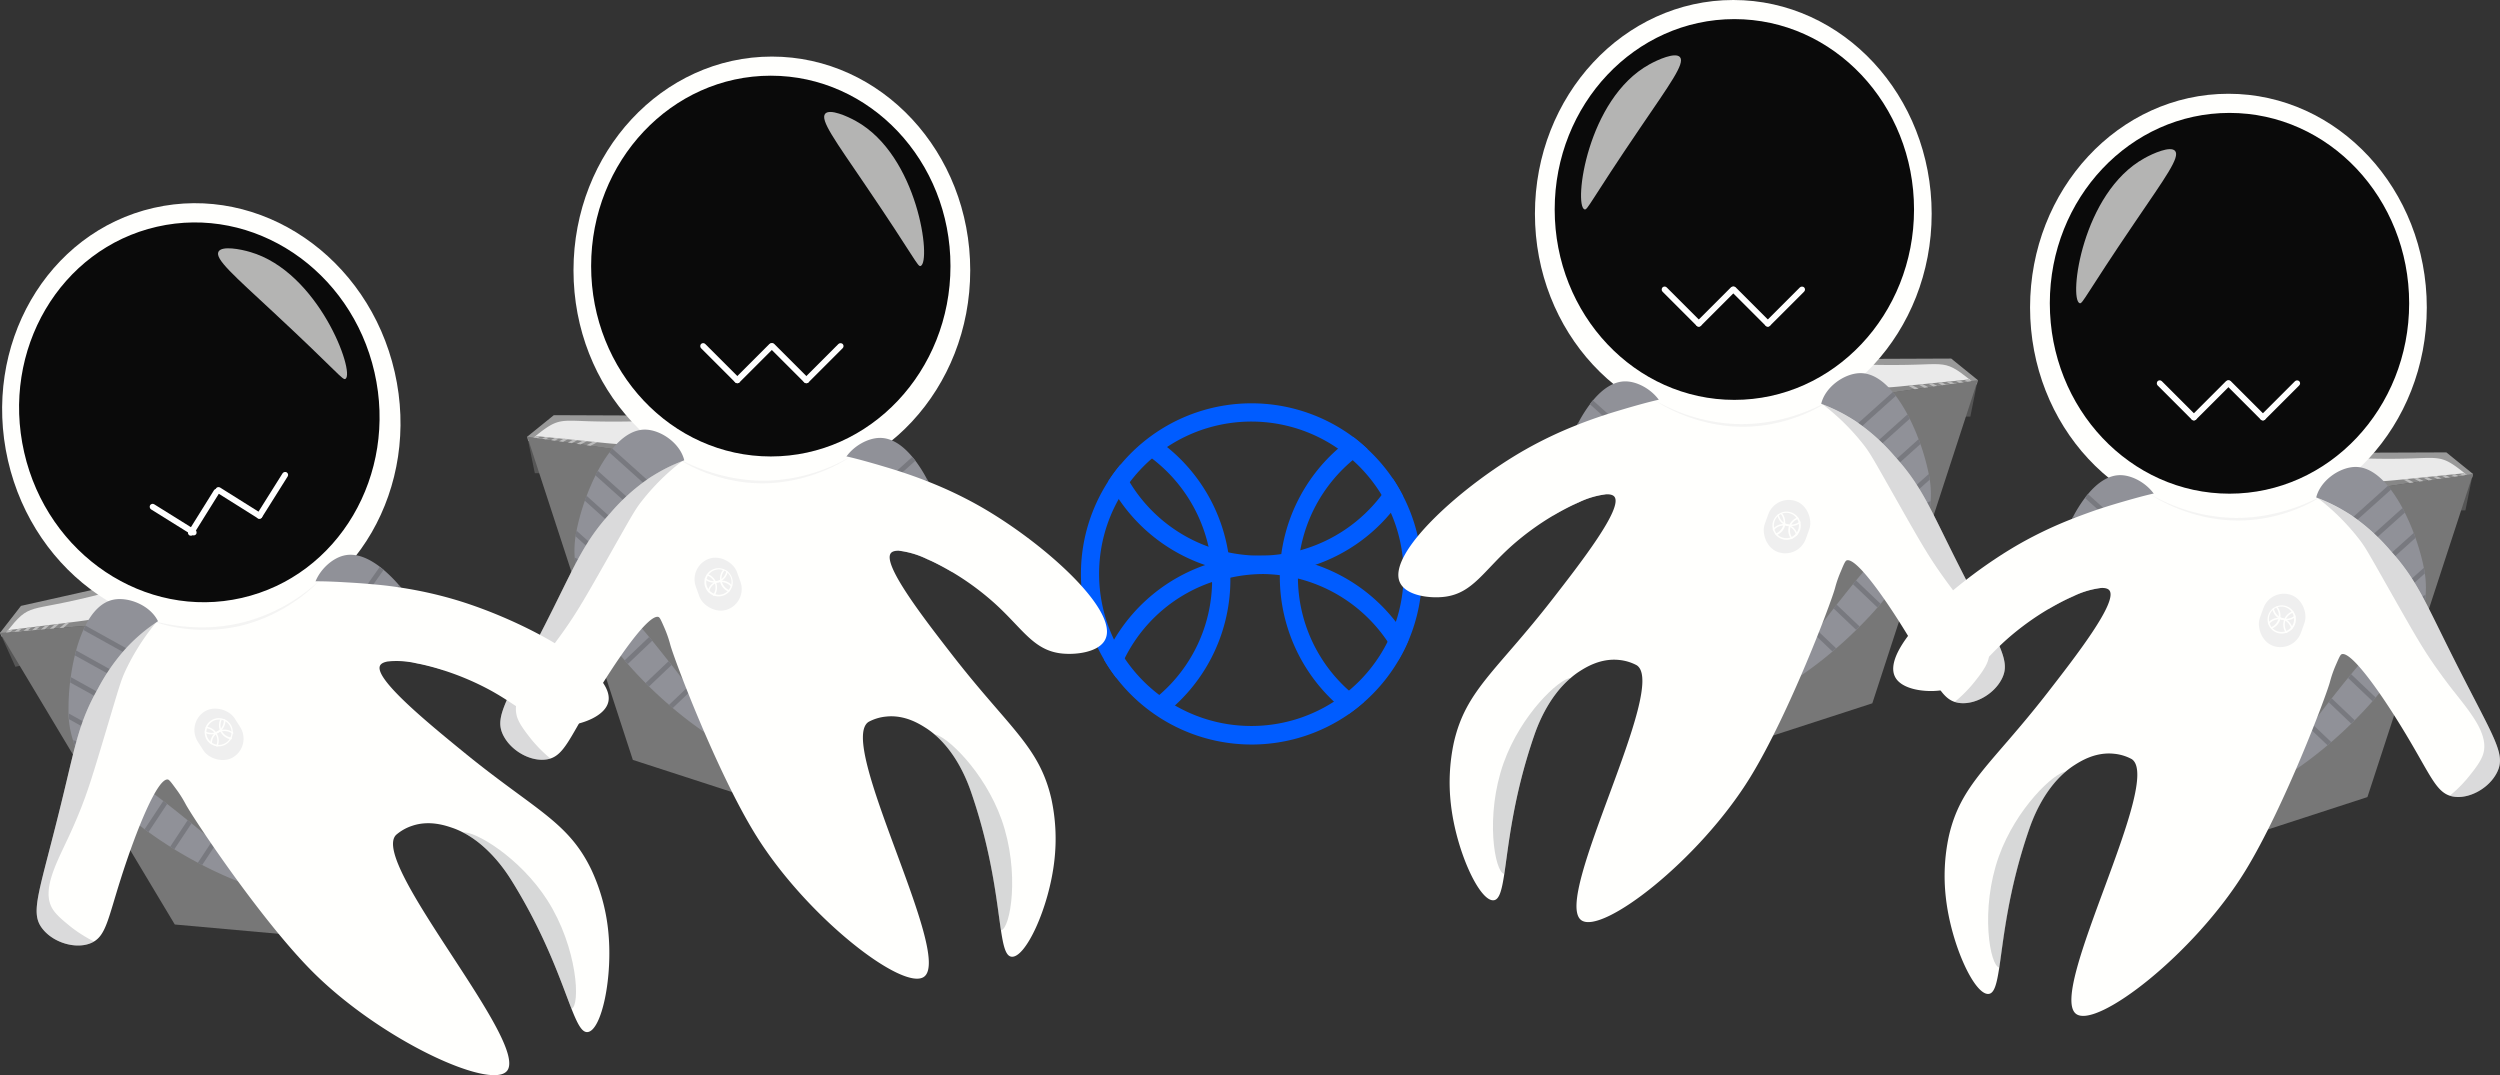<svg xmlns="http://www.w3.org/2000/svg" viewBox="0 0 896.08 385.38"><rect x="0" y="0" width="896.08" height="385.38" fill="#333333" stroke="none"/><defs><style>.cls-1{fill:#005cff;}.cls-2{fill:#565656;}.cls-3{fill:#eaeaea;}.cls-4{fill:#999;}.cls-5{fill:#878787;}.cls-6{fill:#777;}.cls-7{fill:#bcbcbc;}.cls-8{fill:#fffffd;}.cls-9{fill:#909198;}.cls-10,.cls-14,.cls-15,.cls-16{fill:#78797f;}.cls-11{fill:#0a0a0a;}.cls-12{fill:#eaeae8;opacity:0.76;}.cls-13{fill:#fff;}.cls-14{opacity:0.27;}.cls-15{opacity:0.29;}.cls-16{opacity:0.08;}.cls-17{fill:#efefef;}</style></defs><title>Asset 1</title><g id="Layer_2" data-name="Layer 2"><g id="Layer_1-2" data-name="Layer 1"><path class="cls-1" d="M502.93,177.82a59,59,0,0,0-3.77-6.38,61.05,61.05,0,0,0-9-10.47A62.84,62.84,0,0,0,485,156.6a61.13,61.13,0,0,0-72.69-.12,60.14,60.14,0,0,0-5.31,4.4,61.82,61.82,0,0,0-9.73,11.58,61.13,61.13,0,0,0-1.53,64,61.17,61.17,0,0,0,14,16.46,62.15,62.15,0,0,0,5.57,4.08,61.15,61.15,0,0,0,68.09-1,62.71,62.71,0,0,0,5.38-4.21,61.06,61.06,0,0,0,12.44-15,58.57,58.57,0,0,0,3.62-7.16,61.18,61.18,0,0,0-1.87-51.74ZM497.37,230a54.6,54.6,0,0,1-76.79,22.53,55.6,55.6,0,0,1-5.55-3.81A54.61,54.61,0,0,1,403.13,236a53.17,53.17,0,0,1-3.81-6.69A54.64,54.64,0,0,1,401,178.85a53.33,53.33,0,0,1,3.94-6,54.85,54.85,0,0,1,7.57-8.18,57.46,57.46,0,0,1,5.33-4.13,54.61,54.61,0,0,1,61.74.25,56.39,56.39,0,0,1,5.25,4.13,55,55,0,0,1,10.39,12.5,54.63,54.63,0,0,1,7.87,29.13A54,54,0,0,1,497.37,230Z"/><path class="cls-1" d="M441,207.05c0-.81,0-1.61-.07-2.41-.07-1.42-.19-2.81-.36-4.2-.1-.89-.22-1.78-.37-2.66a61.06,61.06,0,0,0-21.48-37.21,58.47,58.47,0,0,0-5.57-4.08,62.27,62.27,0,0,0-5.31,4.4,54.91,54.91,0,0,1,25.26,34.74,49.74,49.74,0,0,1,1.06,6.48c0,.29.07.57.09.85a56.42,56.42,0,0,1,.2,5.69v.29a54.47,54.47,0,0,1-18.54,39.83,56.16,56.16,0,0,1-5.33,4.13,60.15,60.15,0,0,0,5.57,4.07A61.17,61.17,0,0,0,441,208.75C441,208.18,441,207.62,441,207.05Z"/><path class="cls-1" d="M465.22,207.36c0-.47,0-.94,0-1.41s0-1.18.06-1.76q.07-1.75.27-3.48c.13-1.17.3-2.33.51-3.47A54.73,54.73,0,0,1,490.2,161,62.84,62.84,0,0,0,485,156.6a61.22,61.22,0,0,0-25.74,42c-.05.32-.09.64-.12,1a56.2,56.2,0,0,0-.41,5.7c0,.18,0,.36,0,.53s0,.21,0,.31a61.34,61.34,0,0,0,24.68,49.76,62.71,62.71,0,0,0,5.38-4.21,53.45,53.45,0,0,1-5.25-4.12A54.46,54.46,0,0,1,465.22,207.36Zm-6-8.72c-.05.32-.09.64-.12,1a57.3,57.3,0,0,1,6.46,1.1c.13-1.17.3-2.33.51-3.47A52,52,0,0,1,459.22,198.64Z"/><path class="cls-1" d="M500.32,222.92a61.23,61.23,0,0,0-28.76-20.52,59.75,59.75,0,0,0-6-1.69,57.3,57.3,0,0,0-6.46-1.1,59.34,59.34,0,0,0-6.15-.41,60.5,60.5,0,0,0-13.26,1.23,59.5,59.5,0,0,0-6.4,1.67l-1.25.41a61.25,61.25,0,0,0-32.72,26.76,58.44,58.44,0,0,0-3.62,7.15,61.38,61.38,0,0,0,4.48,6.65,51.64,51.64,0,0,1,2.95-7.11,54.46,54.46,0,0,1,49.72-30.21,56.12,56.12,0,0,1,5.83.4,53.89,53.89,0,0,1,6.54,1.21A54.7,54.7,0,0,1,497.37,230a53,53,0,0,1,3.81,6.69,58.57,58.57,0,0,0,3.62-7.16A62.24,62.24,0,0,0,500.32,222.92Zm-33.85-22.19a57.1,57.1,0,0,0-6.47-1.11c-.22,1.87-.36,3.78-.4,5.71a62.91,62.91,0,0,1-8.05.4A61.51,61.51,0,0,1,441,204.64a58.78,58.78,0,0,1-6.68-1.68,56.42,56.42,0,0,1,.2,5.69v.29a51.3,51.3,0,0,1,6.55-1.89,54.49,54.49,0,0,1,12.72-1.29,53.5,53.5,0,0,1,5.84.41,56.66,56.66,0,0,1,6.54,1.2V206c0-.59,0-1.17.06-1.76C466.25,203,466.34,201.87,466.47,200.73Z"/><path class="cls-1" d="M499.16,171.44a54.9,54.9,0,0,1-33.09,25.8,52,52,0,0,1-6.85,1.4,53.84,53.84,0,0,1-8.47.52,54.49,54.49,0,0,1-11.43-1.39,53.43,53.43,0,0,1-7.1-2.16,54.71,54.71,0,0,1-27.28-22.75,53.3,53.3,0,0,1-3.3-6.37,58.54,58.54,0,0,0-4.41,6,60.17,60.17,0,0,0,3.77,6.39,61.23,61.23,0,0,0,31,23.66c.44.15.89.3,1.33.43a59.49,59.49,0,0,0,6.69,1.68,60.44,60.44,0,0,0,10.59,1.09,62.31,62.31,0,0,0,14.64-1.52,60.9,60.9,0,0,0,33.23-20.39,59.8,59.8,0,0,0,4.41-6A59,59,0,0,0,499.16,171.44Zm-48.41,27.72a54.49,54.49,0,0,1-11.43-1.39,53.43,53.43,0,0,1-7.1-2.16,51.37,51.37,0,0,1,1.07,6.49c0,.28.06.56.08.84a59.49,59.49,0,0,0,6.69,1.68,60.44,60.44,0,0,0,10.59,1.09,59.4,59.4,0,0,0,8-.4,56.2,56.2,0,0,1,.41-5.7c0-.33.07-.65.12-1A53.84,53.84,0,0,1,450.75,199.16Z"/><path class="cls-2" d="M191.7,169.61l58,.16q-9.23-9.87-18.43-19.75L189,156.5Q190.38,163.06,191.7,169.61Z"/><path class="cls-3" d="M190.47,157.28l41.09,4c.17-3.75.33-7.5.5-11.25H198.61Z"/><path class="cls-4" d="M189,156.5q0,.1.06.3a8.82,8.82,0,0,0,.25,1.22c.43.44,4.72-3.85,8.38-5.79,3.46-1.83,6.21-1.47,13-1.25,4.51.14,10.93.23,18.93,0l-1.41-2.05-29.7-.12Z"/><path class="cls-5" d="M191.32,156.84l1.41.2,1.52.22,1.4.21,1.8.26,1.41.2,1.55.23,1.41.21,1.74.25,1.4.21,1.77.25,1.41.21,2.08.3,1.41.21,9.44,1.39a12.87,12.87,0,0,0,1.08-1c.29-.31.56-.62.8-.91-2.87-.19-4.64-.35-5.75-.46l-3.06-.31-1.51-.15-2.23-.22-1.52-.16-1.89-.19-1.51-.15-1.86-.18-1.51-.16-1.66-.16-1.51-.16-1.93-.19-1.51-.15-1.63-.17-1.5-.15Z"/><path class="cls-6" d="M226.83,272.37l37.62,12.21L220.47,161,189,156.5Q207.94,214.45,226.83,272.37Z"/><path class="cls-7" d="M197.45,157.73l1.41.2,1.59-.83-1.51-.16Z"/><path class="cls-7" d="M194.25,157.26l1.4.21,1.36-.72-1.51-.15Z"/><path class="cls-7" d="M191.32,156.84l1.41.2,1.14-.61-1.5-.15Z"/><ellipse class="cls-8" cx="276.66" cy="96.89" rx="71.1" ry="76.61"/><path class="cls-9" d="M206,199.88c.05.74.13,1.48.23,2.23,1.61,12.15,8.9,24.21,17.68,34.57.37.44.75.89,1.13,1.32,2.07,2.38,4.21,4.66,6.37,6.83l1.24,1.23c2.41,2.35,4.82,4.56,7.17,6.59l1.33,1.14c10.21,8.63,18.89,13.7,19.8,12.82.55-.54-3.17-5.57-10.63-15.62l-2.58-3.47-1.06-1.4q-3.28-4.35-5.94-7.76L239.64,237c-2.38-3-4.34-5.48-5.85-7.32l-.29-.37-.56-.67-.26-.31c-1.72-2.08-2.61-3.09-2.61-3.09A56.26,56.26,0,0,1,221,211.07c-.46-1-.83-1.94-1.13-2.76a22.76,22.76,0,0,1-.76-2.48,7.2,7.2,0,0,1,0-4.49c.7-1.88,2.46-3.94,6-8.06.38-.45.76-.88,1.14-1.31,1.75-2,3.51-3.79,5.22-5.5.41-.42.83-.82,1.24-1.23,1.95-1.92,3.82-3.7,5.49-5.4.42-.42.83-.84,1.22-1.25,4.22-4.47,6.86-8.48,5.93-13.21-1.25-6.3-8.3-11.26-14-11.39-4.33-.09-8.33,2.64-11.8,6.81-.37.44-.73.9-1.09,1.37a50.46,50.46,0,0,0-4.16,6.6c-.28.53-.56,1.06-.83,1.6-1.18,2.38-2.25,4.85-3.18,7.31h0c-.22.59-.44,1.18-.65,1.76a81.35,81.35,0,0,0-2.64,9.12c-.12.54-.23,1.07-.33,1.61h0c-.08.36-.23,1.09-.37,2A34.11,34.11,0,0,0,206,199.88Z"/><path class="cls-10" d="M218.4,162.17l19.7,17.67,1.22-1.25L219.49,160.8C219.12,161.24,218.76,161.7,218.4,162.17Z"/><path class="cls-10" d="M223.89,236.68c.37.44.75.89,1.13,1.32l8.77-8.34-.29-.37-.56-.67-.26-.31Z"/><path class="cls-10" d="M231.39,244.83l1.24,1.23,8.09-7.7L239.64,237Z"/><path class="cls-10" d="M239.8,252.65l1.33,1.14,6.59-6.27-1.06-1.4Z"/><path class="cls-10" d="M213.41,170.37l18,16.1,1.25-1.23-18.37-16.47C214,169.3,213.68,169.83,213.41,170.37Z"/><path class="cls-10" d="M209.58,179.45,225,193.28l1.14-1.31-15.92-14.29C210,178.27,209.79,178.86,209.58,179.45Z"/><path class="cls-10" d="M206.24,192.19l11.89,10.66c.3-.51.61-1,.92-1.51l-12.44-11.17C206.47,190.85,206.35,191.52,206.24,192.19Z"/><path class="cls-10" d="M206,199.88c.05.74.13,1.48.23,2.23l13.61,6.2a22.76,22.76,0,0,1-.76-2.48Z"/><path class="cls-9" d="M307.18,181.55c.39.42.8.83,1.21,1.26,1.68,1.7,3.55,3.48,5.5,5.4.41.4.83.81,1.24,1.23,1.71,1.7,3.47,3.52,5.21,5.49.38.44.77.87,1.15,1.32l1,1.19a31.79,31.79,0,0,1,9.47,2.82l1.74.78c2.38,1.12,4.92,2.47,7.52,4a76.94,76.94,0,0,0-.95-9.9c-.11-.67-.23-1.34-.37-2h0c-.1-.54-.21-1.08-.33-1.61a81.51,81.51,0,0,0-2.65-9.12c-.2-.58-.42-1.17-.64-1.76h0a78.5,78.5,0,0,0-3.19-7.31c-.11-.23-.23-.45-.34-.68s-.32-.62-.49-.92a49.76,49.76,0,0,0-4.15-6.6c-.36-.48-.72-.93-1.09-1.37-3.48-4.17-7.47-6.91-11.8-6.81-4.13.09-9,2.76-11.81,6.63a12.16,12.16,0,0,0-2.15,4.75C300.31,173.08,303,177.08,307.18,181.55Z"/><path class="cls-10" d="M328.1,165.14l-19.71,17.67-1.21-1.26L327,163.77C327.38,164.21,327.74,164.66,328.1,165.14Z"/><path class="cls-10" d="M333.08,173.34l-17.95,16.1c-.41-.42-.83-.83-1.24-1.23l18.37-16.47C332.54,172.27,332.82,172.8,333.08,173.34Z"/><path class="cls-10" d="M336.91,182.41l-15.42,13.84-1.14-1.32,15.92-14.28C336.49,181.24,336.71,181.83,336.91,182.41Z"/><path class="cls-10" d="M332,200.26l1.74.78,6.57-5.89c-.11-.67-.23-1.34-.37-2Z"/><path class="cls-8" d="M180.38,263.55c2.88,5.76,10.15,9.66,15.8,8.61a8,8,0,0,0,1.12-.28c4.71-1.55,6.91-7.07,14-19.11,9.9-16.9,21.39-33,24.78-31.6.47.21,1,1.42,2.05,3.83a41.47,41.47,0,0,1,2.08,5.93c1.2,4.78,16.45,45.13,30.34,67.81,18.34,29.92,53.36,56.81,60.69,51.34,10.43-7.78-31.46-83.86-19.91-91.34a16.51,16.51,0,0,1,6.33-1.9c6.69-.71,12,2.7,14.14,4.05a28.7,28.7,0,0,1,3.16,2.34c8.28,7,12.06,17.61,13.15,20.78,7.56,21.95,9.14,39.41,10.67,49.47.87,5.79,1.73,9.12,3.7,9.42,5,.79,13.53-17.43,15.44-34.47a67.8,67.8,0,0,0-1.07-22.06c-4.29-18.78-15.15-25.44-35.2-51.19-10-12.88-25.79-33.13-22.26-37,.56-.61,1.64-.85,3.13-.75a31.71,31.71,0,0,1,9.47,2.82l1.74.78c2.38,1.12,4.92,2.47,7.52,4A96.72,96.72,0,0,1,356,215.79c10.26,9.12,14.13,17.08,24.06,18.38,5.34.7,14-.33,16.16-5.1,4.8-10.36-22.28-34.75-45.25-47.76a145.51,145.51,0,0,0-18.2-8.65l-1.05-.41c-2.94-1.14-5.71-2.12-8.23-2.95l-1.92-.63c-2.64-.84-5-1.52-6.86-2.08-3.5-1-7.19-2.07-11.28-3a114.85,114.85,0,0,0-16.68-2.54c-11.88-.92-33-2.58-52.16,9.13-.82.5-1.65,1-2.47,1.59a71.77,71.77,0,0,0-13.29,12.06c-9,9.88-12.23,17.55-20.47,34.11C182,250.75,176.84,256.46,180.38,263.55Z"/><ellipse class="cls-11" cx="276.28" cy="95.37" rx="64.4" ry="68.24"/><path class="cls-12" d="M310,66.08c18.17,26.73,18.93,29.7,20,29.25,3.89-1.54-.85-39.56-23.22-51.95-3-1.68-9.34-4.51-11-2.63C293.86,43,299.32,50.34,310,66.08Z"/><rect class="cls-13" x="285.43" y="129.11" width="19.46" height="2.14" rx="1.07" ry="1.07" transform="translate(595.92 13.51) rotate(135)"/><rect class="cls-13" x="273.17" y="129.11" width="19.46" height="2.14" rx="1.07" ry="1.07" transform="translate(174.91 -161.91) rotate(45)"/><rect class="cls-13" x="260.7" y="129.11" width="19.46" height="2.14" rx="1.07" ry="1.07" transform="translate(553.69 31) rotate(135)"/><rect class="cls-13" x="248.43" y="129.11" width="19.46" height="2.14" rx="1.07" ry="1.07" transform="translate(167.66 -144.42) rotate(45)"/><path class="cls-7" d="M210.22,159.59l1.41.21,2.51-1.33-1.51-.15Z"/><path class="cls-7" d="M206.73,159.08l1.41.21,2.26-1.19-1.52-.16Z"/><path class="cls-7" d="M203.56,158.62l1.4.21,2-1.08-1.51-.15Z"/><path class="cls-7" d="M200.41,158.16l1.41.21,1.8-1-1.51-.16Z"/><path class="cls-14" d="M180.38,263.55c2.88,5.76,10.15,9.66,15.8,8.61a8,8,0,0,0,1.12-.28,48.75,48.75,0,0,1-7.48-7.66c-1.58-2.05-3.58-4.63-4.4-7-2.44-7.07,4.44-15.13,10.39-22.69,1.59-2,4-5.18,6.81-9.18,4.41-6.32,7.2-11.14,15.69-26.13s9.31-16.54,11.73-19.63a80.7,80.7,0,0,1,14.5-14.33h0a62.48,62.48,0,0,0-12.45,6.51,74.22,74.22,0,0,0-13.29,12.06c-9,9.88-12.23,17.55-20.47,34.11C182,250.75,176.84,256.46,180.38,263.55Z"/><path class="cls-15" d="M334.92,263.23c8.28,7,12.06,17.61,13.15,20.78,7.56,21.95,9.14,39.41,10.67,49.47,3.41-.4,7-20.83.22-39.82C352.74,276.31,339,263.49,334.92,263.23Z"/><path class="cls-16" d="M243.85,164.78c-.09.24,12.08,8.26,28.73,8.46,18.4.22,32-9.24,31.95-9.39a62.92,62.92,0,0,1-29.4,8.43C257.14,172.73,243.94,164.54,243.85,164.78Z"/><rect class="cls-17" x="249.56" y="199.34" width="15.65" height="19.36" rx="7.83" ry="7.83" transform="matrix(-0.94, 0.34, -0.34, -0.94, 570.41, 318.35)"/><path class="cls-8" d="M262.41,207.22a5.12,5.12,0,0,0-1.54-2.34,4.62,4.62,0,0,0-.5-.37,3.76,3.76,0,0,0-.55-.32,5,5,0,0,0-.53-.23,5.09,5.09,0,0,0-5.79,1.72,4.9,4.9,0,0,0-.31.48,4.66,4.66,0,0,0-.47,1q-.09.3-.15.6a5.12,5.12,0,0,0,.14,2.45,5.2,5.2,0,0,0,.93,1.72,4.16,4.16,0,0,0,.46.48,5.12,5.12,0,0,0,1.87,1.11,5.1,5.1,0,0,0,5.45-1.52,5.55,5.55,0,0,0,.35-.46,5.1,5.1,0,0,0,.72-1.64A5,5,0,0,0,262.41,207.22Zm-.52,2.86a4.18,4.18,0,0,1-.65,1.3l0,0a2.37,2.37,0,0,1-.32.39s0,0,0,0a4.33,4.33,0,0,1-1.94,1.21,4.54,4.54,0,0,1-2.63,0,4.61,4.61,0,0,1-2-1.26,4.87,4.87,0,0,1-.4-.5,4.62,4.62,0,0,1-.61-1.24,4.51,4.51,0,0,1-.17-1.92c0-.2.06-.39.11-.59a4.86,4.86,0,0,1,.54-1.24c.1-.15.2-.3.32-.45a4.55,4.55,0,0,1,2.18-1.48,4.46,4.46,0,0,1,2.68,0h.05a3.94,3.94,0,0,1,.48.18l.05,0a4.27,4.27,0,0,1,.79.48,4,4,0,0,1,.46.38,4.54,4.54,0,0,1,1.32,4A6.23,6.23,0,0,1,261.89,210.08Z"/><path class="cls-8" d="M261.21,211.42l0,0a4.49,4.49,0,0,1-2.41-2.73v0a2.18,2.18,0,0,1-.11-.44v0s0,0,0-.06v0a2.89,2.89,0,0,1-.07-.49v0a4.53,4.53,0,0,1,.84-2.93l0,0a4,4,0,0,1,.33-.39,4.93,4.93,0,0,0-.53-.22,3.39,3.39,0,0,0-.33.42l0,0a5.08,5.08,0,0,0-.83,3.47h0a1.2,1.2,0,0,0,0,.2h0c0,.12,0,.23.07.35a1.21,1.21,0,0,0,.05.18h0c0,.05,0,.09,0,.14a5.08,5.08,0,0,0,2.59,3h0a4.4,4.4,0,0,0,.5.21,3.79,3.79,0,0,0,.34-.45Z"/><path class="cls-8" d="M256.54,208.43a5.44,5.44,0,0,1-.58,0,2,2,0,0,1,.13.25h0a1.36,1.36,0,0,1,.24-.13l.18-.08.07,0A.25.25,0,0,1,256.54,208.43Zm.22.58v0l0,0c-.05-.16-.1-.3-.16-.45a.25.25,0,0,1,0-.07,5.05,5.05,0,0,0-2.51-2.54,4.87,4.87,0,0,0-.53-.21,4.9,4.9,0,0,0-.31.48,5.34,5.34,0,0,1,.52.18,4.5,4.5,0,0,1,2.25,2.14,2,2,0,0,1,.13.25h0l.1.27.05.14,0,.1h0a4.56,4.56,0,0,1-.51,3.64,3.65,3.65,0,0,1-.32.45,4.87,4.87,0,0,0,.53.21,4.76,4.76,0,0,0,.31-.47A5.07,5.07,0,0,0,256.76,209Z"/><path class="cls-8" d="M258.19,208.67h.57v0a2.18,2.18,0,0,1-.11-.44v0a4.94,4.94,0,0,1-.49.3,2.87,2.87,0,0,1-.4.18l-.35.13-.07,0-.1,0a4.15,4.15,0,0,1-.48.11h-.07c-.05-.14-.1-.29-.16-.43h0l-.17.09a1.34,1.34,0,0,0-.24.12l-.08,0h0c0,.07.06.14.09.23s0,0,0,0l0,.13a.56.56,0,0,1,0,.12l.07,0a3.29,3.29,0,0,1,.42-.21l.07,0a2.58,2.58,0,0,1,.39-.14l.36-.09a2.46,2.46,0,0,1,.46-.08Zm3.85.79a5.07,5.07,0,0,0-3.24-1.36h-.18a3.93,3.93,0,0,0-.48,0h-.07a5.16,5.16,0,0,0-1,.2l-.48.18-.07,0-.18.08a1.36,1.36,0,0,0-.24.13l-.07,0-.37.24a5.06,5.06,0,0,0-1.81,2.31,4.75,4.75,0,0,0-.2.64,4.16,4.16,0,0,0,.46.48,4.29,4.29,0,0,1,.14-.62,4.54,4.54,0,0,1,2-2.57l.42-.22.07,0a2.58,2.58,0,0,1,.39-.14l.07,0,.1,0a4.28,4.28,0,0,1,.87-.15h.07a2.68,2.68,0,0,1,.49,0h.08a4.56,4.56,0,0,1,3.06,1.44,3.81,3.81,0,0,1,.4.5,4.75,4.75,0,0,0,.2-.64A5.11,5.11,0,0,0,262,209.46Z"/><path class="cls-8" d="M258.69,208.09a5,5,0,0,1-.07-.54.18.18,0,0,1-.07,0,4.17,4.17,0,0,1-.44.29l-.07,0a4.83,4.83,0,0,1-.81.35l-.17,0-.52.11a.25.25,0,0,0,0,.07l-.07,0c.06.14.11.29.16.43h.07a4.15,4.15,0,0,0,.48-.11l.1,0,.07,0,.35-.13a2.87,2.87,0,0,0,.4-.18l.07,0a3,3,0,0,0,.43-.25l.06,0S258.69,208.12,258.69,208.09Zm1.68-3.58a4.08,4.08,0,0,1-.11.59,4.55,4.55,0,0,1-1.64,2.45.18.18,0,0,1-.07,0,4.17,4.17,0,0,1-.44.29l-.07,0a4.83,4.83,0,0,1-.81.35l-.17,0-.52.11a5.44,5.44,0,0,1-.58,0,4.56,4.56,0,0,1-2.79-.9,3.23,3.23,0,0,1-.45-.38q-.09.3-.15.6a5.72,5.72,0,0,0,.49.37,5.05,5.05,0,0,0,2.59.85,3.53,3.53,0,0,0,.46,0h.08l.48,0h.07a4.15,4.15,0,0,0,.48-.11l.1,0,.07,0,.35-.13a2.87,2.87,0,0,0,.4-.18l.07,0a3,3,0,0,0,.43-.25l.06,0,.1-.06a5.13,5.13,0,0,0,1.92-2.62q.09-.3.15-.6A4.62,4.62,0,0,0,260.37,204.51Z"/><path class="cls-2" d="M5.52,239l56.55-12.75L39.7,211.11,0,226.83Z"/><path class="cls-3" d="M1.56,227.27l41-5.26q-1-5.55-2-11.08L7.88,218.38Z"/><path class="cls-4" d="M0,226.83l.12.27c.48,1.06.47,1.11.52,1.13.52.34,3.74-4.8,6.88-7.5,3-2.55,5.73-2.82,12.38-4.12,4.44-.86,10.72-2.2,18.45-4.26l-1.83-1.68-29,6.5Z"/><path class="cls-5" d="M2.3,226.64l1.41-.11,1.53-.12,1.42-.12,1.81-.14L9.89,226l1.56-.13,1.42-.11,1.75-.14,1.42-.11,1.78-.15,1.42-.11,2.1-.17,1.42-.11,9.51-.74a13.8,13.8,0,0,0,.82-1.26c.22-.37.41-.73.57-1.07-2.83.46-4.59.7-5.7.84l-3.05.38-1.51.19-2.23.28-1.5.18-1.89.24-1.5.19-1.86.23-1.51.19-1.66.21-1.5.18-1.92.24-1.51.19-1.62.2-1.51.19Z"/><path class="cls-6" d="M62.65,331.37,102,334.9,31.65,224.24,0,226.83Z"/><path class="cls-7" d="M8.47,226.15,9.89,226l1.36-1.17-1.5.18Z"/><path class="cls-7" d="M5.24,226.41l1.42-.12,1.17-1-1.51.19Z"/><path class="cls-7" d="M2.3,226.64l1.41-.11,1-.85-1.51.19Z"/><ellipse class="cls-8" cx="72.15" cy="149.2" rx="71.1" ry="76.61" transform="translate(-31.41 19.81) rotate(-12.87)"/><path class="cls-9" d="M26.17,265.34q.33,1.07.72,2.13C31.17,279,41,289.09,51.83,297.23l1.4,1c2.55,1.86,5.14,3.6,7.73,5.23l1.48.92c2.87,1.77,5.71,3.38,8.46,4.84.52.27,1,.55,1.55.81,11.87,6.14,21.47,9.15,22.15,8.09.42-.65-4.33-4.72-13.83-12.86l-3.3-2.81-1.34-1.13c-2.78-2.34-5.28-4.41-7.52-6.24L67.25,294q-4.5-3.64-7.33-5.83l-.37-.29-.69-.53-.32-.25c-2.14-1.64-3.23-2.43-3.23-2.43a56.21,56.21,0,0,1-12.05-11.76c-.68-.9-1.24-1.71-1.72-2.44a24,24,0,0,1-1.29-2.24,7.29,7.29,0,0,1-1-4.39c.27-2,1.52-4.38,4-9.18.27-.52.54-1,.82-1.53,1.26-2.32,2.57-4.48,3.86-6.52l.93-1.48c1.48-2.31,2.9-4.46,4.16-6.49.31-.5.61-1,.9-1.49,3.13-5.3,4.81-9.79,2.84-14.2-2.62-5.86-10.59-9.13-16.14-8-4.24.87-7.53,4.42-10,9.26-.26.52-.51,1-.75,1.58a51,51,0,0,0-2.59,7.36c-.16.58-.31,1.16-.45,1.75a78.73,78.73,0,0,0-1.48,7.83h0q-.14.93-.24,1.86a78.8,78.8,0,0,0-.55,9.47q0,.82,0,1.65h0c0,.37,0,1.11.1,2A34,34,0,0,0,26.17,265.34Z"/><path class="cls-10" d="M29.89,225.81,53,238.65l.9-1.49L30.64,224.24C30.38,224.75,30.13,225.27,29.89,225.81Z"/><path class="cls-10" d="M51.83,297.23l1.4,1,6.69-10.09-.37-.29-.69-.53-.32-.25Z"/><path class="cls-10" d="M61,303.5l1.48.92,6.17-9.3L67.25,294Z"/><path class="cls-10" d="M70.9,309.26c.52.27,1,.55,1.55.81l5-7.58-1.34-1.13Z"/><path class="cls-10" d="M26.85,234.92l21.09,11.7.93-1.47-21.57-12C27.14,233.75,27,234.34,26.85,234.92Z"/><path class="cls-10" d="M25.14,244.62l18.12,10c.27-.52.54-1,.82-1.53l-18.7-10.38Q25.24,243.69,25.14,244.62Z"/><path class="cls-10" d="M24.72,257.78l14,7.75c.18-.57.37-1.12.56-1.68l-14.62-8.11C24.64,256.43,24.67,257.11,24.72,257.78Z"/><path class="cls-10" d="M26.17,265.34q.33,1.07.72,2.13l14.65,3a24,24,0,0,1-1.29-2.24Z"/><path class="cls-9" d="M120.75,224.94l1.46.95c2,1.29,4.23,2.61,6.57,4.05l1.48.92c2.05,1.28,4.17,2.66,6.31,4.19l1.4,1c.41.31.82.62,1.23.95a31.42,31.42,0,0,1,9.87.63c.61.11,1.23.24,1.87.38,2.57.56,5.34,1.3,8.22,2.23a76.52,76.52,0,0,0-3.13-9.43q-.39-.94-.81-1.89h0c-.22-.5-.45-1-.68-1.5a80.81,80.81,0,0,0-4.61-8.29c-.33-.53-.67-1-1-1.58h0c-1.46-2.19-3-4.36-4.73-6.41l-.49-.59-.68-.79a50.34,50.34,0,0,0-5.52-5.51c-.46-.38-.91-.75-1.36-1.1-4.32-3.29-8.83-5.06-13-4-4,1-8.15,4.69-10,9.09a12.18,12.18,0,0,0-1,5.11C112.17,218.21,115.64,221.52,120.75,224.94Z"/><path class="cls-10" d="M137.49,204.28l-15.27,21.61-1.46-.95,15.37-21.76C136.58,203.53,137,203.9,137.49,204.28Z"/><path class="cls-10" d="M144.18,211.17l-13.92,19.69-1.48-.92L143,209.79Q143.61,210.47,144.18,211.17Z"/><path class="cls-10" d="M149.93,219.16l-12,16.92-1.4-1,12.34-17.47C149.26,218.11,149.6,218.63,149.93,219.16Z"/><path class="cls-10" d="M149.07,237.66c.61.11,1.23.24,1.87.38l5.09-7.2q-.39-.94-.81-1.89Z"/><path class="cls-8" d="M15.39,333.11c4.09,5,12.06,7.17,17.32,4.88a8.45,8.45,0,0,0,1-.53c4.24-2.55,5.16-8.43,9.35-21.73,5.89-18.68,13.49-37,17.12-36.32.51.09,1.29,1.15,2.85,3.28A41,41,0,0,1,66.42,288c2.24,4.39,26.08,40.34,44.68,59.35,24.54,25.09,64.67,43.5,70.59,36.54,8.44-9.91-49.34-74.75-39.74-84.62a16.72,16.72,0,0,1,5.74-3.26c6.37-2.18,12.33,0,14.69.8a28.55,28.55,0,0,1,3.61,1.58c9.62,5,15.67,14.49,17.44,17.33,12.25,19.71,17.69,36.39,21.41,45.85,2.15,5.45,3.73,8.5,5.71,8.36,5.08-.35,9.32-20,7.38-37a68.07,68.07,0,0,0-6-21.27c-8.37-17.35-20.44-21.43-45.72-42.07-12.64-10.32-32.52-26.55-29.94-31.1.41-.72,1.41-1.19,2.88-1.42a31.42,31.42,0,0,1,9.87.63c.61.11,1.23.24,1.87.38,2.57.56,5.34,1.3,8.22,2.23a97.48,97.48,0,0,1,16.78,7.18c12,6.61,17.58,13.51,27.55,12.56,5.36-.5,13.53-3.42,14.62-8.56,2.38-11.18-29.46-28.92-54.74-36.49a146.53,146.53,0,0,0-19.68-4.38l-1.12-.17c-3.12-.46-6-.79-8.68-1l-2-.18c-2.76-.24-5.18-.39-7.16-.5-3.63-.22-7.47-.42-11.66-.42a115.12,115.12,0,0,0-16.83,1.24c-11.79,1.74-32.76,4.84-48.81,20.51-.7.68-1.38,1.38-2.06,2.1A71.43,71.43,0,0,0,35.1,246.84c-6.6,11.64-8,19.83-12.36,37.81C14.15,320.27,10.36,327,15.39,333.11Z"/><ellipse class="cls-11" cx="71.44" cy="147.8" rx="64.4" ry="68.24" transform="translate(-31.12 19.62) rotate(-12.87)"/><path class="cls-12" d="M97.8,111.73c23.66,22,25.06,24.74,26.05,24.06,3.45-2.37-9.64-38.38-34.21-45.47-3.34-1-10.11-2.33-11.32-.12C76.9,92.78,83.87,98.77,97.8,111.73Z"/><rect class="cls-13" x="87.87" y="176.46" width="19.46" height="2.14" rx="1.07" ry="1.07" transform="translate(299.84 189.31) rotate(122.13)"/><rect class="cls-13" x="75.91" y="179.19" width="19.46" height="2.14" rx="1.07" ry="1.07" transform="translate(109 -17.94) rotate(32.13)"/><rect class="cls-13" x="63.75" y="181.97" width="19.46" height="2.14" rx="1.07" ry="1.07" transform="matrix(-0.53, 0.85, -0.85, -0.53, 267.56, 218.17)"/><rect class="cls-13" x="51.79" y="184.7" width="19.46" height="2.14" rx="1.07" ry="1.07" transform="matrix(0.85, 0.53, -0.53, 0.85, 108.23, -4.26)"/><path class="cls-7" d="M21.34,225.12l1.42-.11,2.15-1.85-1.51.19Z"/><path class="cls-7" d="M17.82,225.4l1.42-.11,1.93-1.66-1.5.18Z"/><path class="cls-7" d="M14.62,225.66l1.42-.11,1.74-1.5-1.5.19Z"/><path class="cls-7" d="M11.45,225.91l1.42-.11,1.55-1.33-1.51.19Z"/><path class="cls-14" d="M15.39,333.11c4.09,5,12.06,7.17,17.32,4.88a8.45,8.45,0,0,0,1-.53,47.87,47.87,0,0,1-9-5.8c-2-1.64-4.53-3.71-5.85-5.84-3.95-6.35,1-15.73,5.07-24.43,1.11-2.33,2.78-5.95,4.6-10.46,2.89-7.15,4.54-12.47,9.48-29s5.39-18.19,7.06-21.75a81.13,81.13,0,0,1,11-17.2h0a63.15,63.15,0,0,0-10.69,9.12A73.48,73.48,0,0,0,35.1,246.84c-6.6,11.64-8,19.83-12.36,37.81C14.15,320.27,10.36,327,15.39,333.11Z"/><path class="cls-15" d="M166,298.39c9.62,5,15.67,14.49,17.44,17.33,12.25,19.71,17.69,36.39,21.41,45.85,3.24-1.15,2.22-21.87-8.64-38.87C186.27,307.17,170,297.74,166,298.39Z"/><path class="cls-16" d="M55.28,222.69c0,.25,13.61,5.37,29.89,1.85,18-3.88,29.15-16.13,29.06-16.26A63.09,63.09,0,0,1,87.44,223C70,227.49,55.31,222.44,55.28,222.69Z"/><rect class="cls-17" x="70.5" y="253.13" width="15.65" height="19.36" rx="7.83" ry="7.83" transform="matrix(-0.84, 0.54, -0.54, -0.84, 286.2, 441.67)"/><path class="cls-8" d="M82.82,259.93a5.08,5.08,0,0,0-2-1.94,5.79,5.79,0,0,0-.57-.25,3.94,3.94,0,0,0-.61-.19,4.82,4.82,0,0,0-.57-.1,5,5,0,0,0-3.18.65,5.14,5.14,0,0,0-2.08,2.31,4.93,4.93,0,0,0-.19.54,4.64,4.64,0,0,0-.23,1.12c0,.21,0,.41,0,.62A5,5,0,0,0,74,265a5.1,5.1,0,0,0,1.29,1.47,3.62,3.62,0,0,0,.56.37,5.08,5.08,0,0,0,1.5.58l.57.09a5.1,5.1,0,0,0,3-.68,5,5,0,0,0,1.94-2,4.27,4.27,0,0,0,.24-.53,5.14,5.14,0,0,0,.28-1.09,4.91,4.91,0,0,0,.06-.67A5.06,5.06,0,0,0,82.82,259.93Zm.13,2.9a4.34,4.34,0,0,1-.34,1.42s0,0,0,0a2.38,2.38,0,0,1-.23.45.05.05,0,0,1,0,.05,4.25,4.25,0,0,1-1.62,1.61,4.51,4.51,0,0,1-2.56.62,5.52,5.52,0,0,1-.55-.07,4.62,4.62,0,0,1-1.72-.71,6.12,6.12,0,0,1-.5-.39,4.91,4.91,0,0,1-.87-1.08,4.42,4.42,0,0,1-.59-1.83,5.88,5.88,0,0,1,0-.6,5.48,5.48,0,0,1,.25-1.33c.07-.17.13-.34.22-.51a4.54,4.54,0,0,1,1.79-1.93,4.46,4.46,0,0,1,2.62-.59h0l.5.07h.06a4.44,4.44,0,0,1,.87.29,4.31,4.31,0,0,1,2.1,1.86,4.64,4.64,0,0,1,.61,2A4.39,4.39,0,0,1,83,262.83Z"/><path class="cls-8" d="M82.59,264.29h0a4.48,4.48,0,0,1-3-2.12l0,0a2.14,2.14,0,0,1-.2-.4s0,0,0,0,0,0,0-.06v0a2.92,2.92,0,0,1-.18-.46v0a4.53,4.53,0,0,1,.16-3,.11.11,0,0,0,0,0,3.88,3.88,0,0,1,.24-.45,5.21,5.21,0,0,0-.57-.1,4.31,4.31,0,0,0-.22.49l0,0a5,5,0,0,0,0,3.57h0a1,1,0,0,0,.07.18h0a3.31,3.31,0,0,0,.15.33.83.83,0,0,0,.09.16h0c0,.05,0,.09.07.13a5.12,5.12,0,0,0,3.2,2.38h0l.54.1a4.83,4.83,0,0,0,.23-.52A4.5,4.5,0,0,1,82.59,264.29Z"/><path class="cls-8" d="M77.37,262.42c-.18.07-.36.12-.56.18a1.29,1.29,0,0,1,.19.21h0l.2-.18.16-.12.06,0Zm.34.51v0l0,0a3.42,3.42,0,0,0-.26-.4l0-.06a5.06,5.06,0,0,0-3-1.92,5.62,5.62,0,0,0-.57-.09,4.93,4.93,0,0,0-.19.54l.54.06a4.5,4.5,0,0,1,2.67,1.59,1.29,1.29,0,0,1,.19.21h0l.16.24.08.13.05.09h0A4.53,4.53,0,0,1,77.6,267a2.87,2.87,0,0,1-.21.51l.57.09a5.62,5.62,0,0,0,.19-.53A5.05,5.05,0,0,0,77.71,262.93Z"/><path class="cls-8" d="M79,262.28a5.05,5.05,0,0,1,.56-.12l0,0a2.14,2.14,0,0,1-.2-.4s0,0,0,0a5.18,5.18,0,0,1-.41.4,2.27,2.27,0,0,1-.35.26,3.37,3.37,0,0,1-.31.21l-.07,0-.09.06a3.55,3.55,0,0,1-.44.21l-.07,0c-.08-.13-.16-.27-.25-.39h0l-.15.13a1.06,1.06,0,0,0-.2.17l-.07.06h0l.14.21,0,0a.6.6,0,0,0,.06.11l.07.11.06-.05a3.37,3.37,0,0,1,.36-.3s0,0,.06-.05.22-.15.35-.22l.33-.17a3.93,3.93,0,0,1,.43-.18ZM83,262.2a5,5,0,0,0-3.46-.61l-.11,0h-.07a4.61,4.61,0,0,0-.46.13l-.07,0a6,6,0,0,0-.94.42l-.43.29-.06,0-.16.12-.2.18-.06.05-.31.32a5.09,5.09,0,0,0-1.25,2.66,4.89,4.89,0,0,0,0,.66,3.62,3.62,0,0,0,.56.37,4.33,4.33,0,0,1,1.4-3.59c.12-.11.23-.21.36-.31s0,0,.06-.05.22-.15.35-.22l.06,0,.09-.06a4.89,4.89,0,0,1,.82-.34l.06,0a2.81,2.81,0,0,1,.48-.12l.08,0a4.58,4.58,0,0,1,3.3.72,4,4,0,0,1,.5.4,4.91,4.91,0,0,0,.06-.67A6.49,6.49,0,0,0,83,262.2Z"/><path class="cls-8" d="M79.39,261.61a5.27,5.27,0,0,1-.19-.51l-.06.06a3.24,3.24,0,0,1-.36.38l-.06,0a5.17,5.17,0,0,1-.71.52l-.16.08-.48.23,0,.06-.06,0c.09.12.17.26.25.39l.07,0a3.55,3.55,0,0,0,.44-.21l.09-.06.07,0a3.37,3.37,0,0,0,.31-.21,2.27,2.27,0,0,0,.35-.26l.06,0,.37-.34,0-.06S79.4,261.64,79.39,261.61Zm.84-3.87a3,3,0,0,1,0,.6,4.59,4.59,0,0,1-1,2.76l-.06.06a3.24,3.24,0,0,1-.36.38l-.06,0a5.17,5.17,0,0,1-.71.52l-.16.08-.48.23c-.18.07-.36.12-.56.18a4.58,4.58,0,0,1-2.92-.26,3.67,3.67,0,0,1-.52-.27c0,.21,0,.41,0,.62a5.62,5.62,0,0,0,.56.25,5,5,0,0,0,2.71.25,3.28,3.28,0,0,0,.45-.11l.08,0,.45-.15.07,0a3.55,3.55,0,0,0,.44-.21l.09-.06.07,0a3.37,3.37,0,0,0,.31-.21,2.27,2.27,0,0,0,.35-.26l.06,0,.37-.34,0-.06a.34.34,0,0,0,.09-.08,5.15,5.15,0,0,0,1.29-3c0-.21,0-.41,0-.62A5.79,5.79,0,0,0,80.23,257.74Z"/><path class="cls-2" d="M706.23,149.33l-58,.16,18.44-19.75,42.2,6.48Q707.56,142.78,706.23,149.33Z"/><path class="cls-3" d="M707.47,137l-41.1,4q-.25-5.62-.49-11.25h33.45Z"/><path class="cls-4" d="M708.89,136.22c0,.07,0,.17-.06.29-.23,1.14-.21,1.19-.24,1.22-.44.45-4.73-3.84-8.39-5.78-3.46-1.83-6.21-1.47-13-1.26-4.52.15-10.94.24-18.93,0,.46-.69.93-1.37,1.4-2.05l29.71-.12Z"/><path class="cls-5" d="M706.61,136.55l-1.4.21-1.52.22-1.41.2-1.8.27-1.41.2-1.55.23-1.41.21-1.73.25-1.41.2-1.77.26-1.4.21-2.09.3-1.41.21-9.44,1.39c-.34-.3-.71-.65-1.08-1s-.56-.62-.79-.92c2.86-.18,4.63-.34,5.74-.45l3.06-.31,1.51-.15,2.24-.23,1.51-.15,1.89-.19,1.51-.15,1.86-.19,1.51-.15,1.66-.17,1.51-.15,1.93-.19,1.51-.15,1.63-.17,1.51-.15Z"/><path class="cls-6" d="M671.1,252.09,633.48,264.3l44-123.55,31.43-4.53Q690,194.15,671.1,252.09Z"/><path class="cls-7" d="M700.48,137.45l-1.41.2-1.59-.84,1.51-.15Z"/><path class="cls-7" d="M703.69,137l-1.41.2-1.36-.71,1.51-.15Z"/><path class="cls-7" d="M706.61,136.55l-1.4.21-1.15-.61,1.51-.15Z"/><ellipse class="cls-8" cx="621.27" cy="76.61" rx="71.1" ry="76.61"/><path class="cls-9" d="M692,179.59c-.05.75-.13,1.49-.23,2.24-1.61,12.15-8.9,24.21-17.67,34.57l-1.14,1.32c-2.07,2.38-4.21,4.66-6.37,6.83l-1.24,1.22c-2.41,2.36-4.82,4.57-7.17,6.6l-1.33,1.14c-10.21,8.62-18.89,13.7-19.79,12.82-.56-.55,3.17-5.57,10.62-15.62l2.58-3.47,1.06-1.4q3.29-4.35,5.94-7.77l1.08-1.37c2.38-3,4.34-5.48,5.85-7.33l.3-.36.55-.67.26-.32c1.72-2.07,2.61-3.08,2.61-3.08A56.48,56.48,0,0,0,677,190.79c.45-1,.82-1.94,1.12-2.76a21.3,21.3,0,0,0,.76-2.48,7.24,7.24,0,0,0,0-4.5c-.7-1.87-2.45-3.93-6-8.05l-1.14-1.32c-1.74-2-3.5-3.79-5.21-5.49L665.33,165c-2-1.92-3.83-3.7-5.5-5.4-.42-.43-.82-.84-1.21-1.26-4.23-4.47-6.87-8.47-5.93-13.21,1.24-6.29,8.29-11.26,13.95-11.38,4.33-.1,8.33,2.63,11.81,6.8.36.45.72.9,1.08,1.37a50.59,50.59,0,0,1,4.16,6.61c.28.53.56,1.06.83,1.6,1.18,2.37,2.25,4.85,3.18,7.31h0c.23.59.44,1.18.65,1.76a79.74,79.74,0,0,1,2.64,9.11c.12.54.23,1.08.34,1.62h0c.07.36.22,1.09.36,2A34.13,34.13,0,0,1,692,179.59Z"/><path class="cls-10" d="M679.53,141.89l-19.7,17.67-1.21-1.26,19.83-17.78C678.81,141,679.17,141.41,679.53,141.89Z"/><path class="cls-10" d="M674.05,216.4l-1.14,1.32-8.77-8.35.3-.36.55-.67.26-.32Z"/><path class="cls-10" d="M666.54,224.55l-1.24,1.22-8.09-7.7,1.08-1.37Z"/><path class="cls-10" d="M658.13,232.37l-1.33,1.14-6.59-6.27,1.06-1.4Z"/><path class="cls-10" d="M684.52,150.09l-17.95,16.1L665.33,165l18.36-16.47C684,149,684.25,149.55,684.52,150.09Z"/><path class="cls-10" d="M688.35,159.16,672.92,173l-1.14-1.32L687.7,157.4C687.93,158,688.14,158.58,688.35,159.16Z"/><path class="cls-10" d="M691.69,171.9l-11.88,10.66-.93-1.51,12.45-11.16Q691.53,170.9,691.69,171.9Z"/><path class="cls-10" d="M692,179.59c-.05.75-.13,1.49-.23,2.24L678.11,188a21.3,21.3,0,0,0,.76-2.48Z"/><path class="cls-9" d="M590.75,161.27c-.39.42-.79.83-1.21,1.26-1.68,1.7-3.54,3.48-5.5,5.4l-1.24,1.23c-1.71,1.7-3.47,3.52-5.21,5.49L576.45,176c-.34.39-.67.79-1,1.19A31.49,31.49,0,0,0,566,180c-.57.24-1.15.51-1.74.78-2.38,1.12-4.92,2.46-7.52,4a75.09,75.09,0,0,1,1-9.9c.1-.67.23-1.34.36-2h0c.1-.54.22-1.08.34-1.62a79.16,79.16,0,0,1,2.64-9.11c.21-.59.42-1.17.64-1.76h0a77.36,77.36,0,0,1,3.19-7.31c.11-.23.23-.46.35-.68s.31-.62.48-.92a50.59,50.59,0,0,1,4.16-6.61c.35-.47.71-.93,1.08-1.37,3.48-4.17,7.47-6.9,11.81-6.8,4.12.09,9,2.75,11.8,6.63a12.16,12.16,0,0,1,2.15,4.75C597.62,152.8,595,156.8,590.75,161.27Z"/><path class="cls-10" d="M569.83,144.85l19.71,17.68,1.21-1.26-19.83-17.79C570.55,143.92,570.19,144.38,569.83,144.85Z"/><path class="cls-10" d="M564.85,153.06l17.95,16.1,1.24-1.23-18.36-16.47C565.39,152,565.12,152.52,564.85,153.06Z"/><path class="cls-10" d="M561,162.13,576.44,176l1.15-1.32-15.93-14.28C561.44,161,561.23,161.54,561,162.13Z"/><path class="cls-10" d="M566,180c-.57.24-1.15.51-1.74.78l-6.56-5.89c.1-.67.23-1.34.36-2Z"/><path class="cls-8" d="M717.55,243.26c-2.88,5.76-10.15,9.67-15.8,8.62a8,8,0,0,1-1.12-.29c-4.71-1.54-6.91-7.07-14-19.1-9.9-16.91-21.38-33.05-24.78-31.6-.47.2-1,1.41-2,3.83a41.47,41.47,0,0,0-2.08,5.93c-1.2,4.78-16.44,45.13-30.34,67.8-18.34,29.93-53.36,56.82-60.68,51.35-10.44-7.78,31.45-83.86,19.9-91.35a16.88,16.88,0,0,0-6.32-1.9c-6.7-.7-12,2.71-14.15,4.06A28.38,28.38,0,0,0,563,243c-8.28,7-12.06,17.61-13.15,20.78-7.55,21.95-9.14,39.41-10.66,49.46-.88,5.79-1.74,9.12-3.7,9.43-5,.79-13.54-17.43-15.45-34.47a68.19,68.19,0,0,1,1.07-22.07c4.29-18.77,15.16-25.43,35.2-51.18,10-12.88,25.79-33.13,22.27-37-.57-.62-1.65-.85-3.14-.75A31.49,31.49,0,0,0,566,180c-.57.24-1.15.51-1.74.78-2.38,1.12-4.92,2.46-7.52,4A97.14,97.14,0,0,0,542,195.5c-10.26,9.13-14.13,17.09-24.06,18.39-5.34.7-13.95-.33-16.16-5.1C496.94,198.43,524,174,547,161a144.94,144.94,0,0,1,18.21-8.65l1-.41c3-1.15,5.71-2.12,8.24-2.95l1.91-.63c2.64-.84,5-1.52,6.86-2.08,3.5-1,7.19-2.07,11.28-3a114.78,114.78,0,0,1,16.69-2.54c11.87-.93,33-2.58,52.15,9.12.83.51,1.65,1,2.47,1.6a71.42,71.42,0,0,1,13.29,12.06c9,9.88,12.23,17.54,20.47,34.11C715.91,230.47,721.1,236.18,717.55,243.26Z"/><ellipse class="cls-11" cx="621.65" cy="75.09" rx="64.4" ry="68.24"/><path class="cls-12" d="M587.92,45.79c-18.17,26.74-18.92,29.7-20,29.26-3.89-1.55.85-39.57,23.23-51.95,3-1.68,9.33-4.52,11-2.63C604.07,22.67,598.61,30.06,587.92,45.79Z"/><rect class="cls-13" x="593.04" y="108.82" width="19.46" height="2.14" rx="1.07" ry="1.07" transform="translate(254.25 -394.03) rotate(45)"/><rect class="cls-13" x="605.31" y="108.82" width="19.46" height="2.14" rx="1.07" ry="1.07" transform="translate(1127.64 -247.3) rotate(135)"/><rect class="cls-13" x="617.78" y="108.82" width="19.46" height="2.14" rx="1.07" ry="1.07" transform="translate(261.5 -411.53) rotate(45)"/><rect class="cls-13" x="630.04" y="108.82" width="19.46" height="2.14" rx="1.07" ry="1.07" transform="translate(1169.87 -264.79) rotate(135)"/><path class="cls-7" d="M687.71,139.31l-1.41.21-2.51-1.33,1.51-.15Z"/><path class="cls-7" d="M691.2,138.8l-1.4.21-2.26-1.2,1.51-.15Z"/><path class="cls-7" d="M694.38,138.34l-1.41.2-2-1.07,1.51-.15Z"/><path class="cls-7" d="M697.52,137.88l-1.41.21-1.8-1,1.51-.15Z"/><path class="cls-14" d="M717.55,243.26c-2.88,5.76-10.15,9.67-15.8,8.62a8,8,0,0,1-1.12-.29,48.3,48.3,0,0,0,7.48-7.66c1.58-2,3.58-4.62,4.4-7,2.44-7.06-4.44-15.12-10.39-22.68-1.59-2-4-5.18-6.81-9.18-4.41-6.33-7.2-11.14-15.69-26.14s-9.31-16.53-11.73-19.63A81.06,81.06,0,0,0,653.39,145h0a63.15,63.15,0,0,1,12.45,6.52,73.51,73.51,0,0,1,13.29,12.06c9,9.88,12.23,17.54,20.47,34.11C715.91,230.47,721.1,236.18,717.55,243.26Z"/><path class="cls-15" d="M563,243c-8.28,7-12.06,17.61-13.15,20.78-7.55,21.95-9.14,39.41-10.66,49.46-3.42-.39-7-20.83-.23-39.81C545.19,256,558.94,243.21,563,243Z"/><path class="cls-16" d="M654.08,144.5c.09.24-12.07,8.26-28.73,8.46-18.39.22-32-9.24-32-9.39A63.11,63.11,0,0,0,622.8,152C640.79,152.45,654,144.26,654.08,144.5Z"/><rect class="cls-17" x="632.72" y="179.06" width="15.65" height="19.36" rx="7.83" ry="7.83" transform="translate(101.99 -206.08) rotate(19.83)"/><path class="cls-8" d="M635.52,186.94a5.12,5.12,0,0,1,1.54-2.34,4.62,4.62,0,0,1,.5-.37,3.76,3.76,0,0,1,.55-.32,5,5,0,0,1,.53-.23,5.09,5.09,0,0,1,5.79,1.72,4.9,4.9,0,0,1,.31.48,4.66,4.66,0,0,1,.47,1q.09.3.15.6a5.12,5.12,0,0,1-.14,2.45,5.2,5.2,0,0,1-.93,1.72,4.16,4.16,0,0,1-.46.48,5.12,5.12,0,0,1-1.87,1.11,5.1,5.1,0,0,1-5.45-1.52,5.55,5.55,0,0,1-.35-.46,5.1,5.1,0,0,1-.72-1.64A5,5,0,0,1,635.52,186.94Zm.52,2.86a4.18,4.18,0,0,0,.65,1.3l0,0a2.37,2.37,0,0,0,.32.39s0,0,0,0a4.33,4.33,0,0,0,1.94,1.21,4.54,4.54,0,0,0,2.63,0,4.61,4.61,0,0,0,2-1.26,4.87,4.87,0,0,0,.4-.5,4.62,4.62,0,0,0,.61-1.24,4.51,4.51,0,0,0,.17-1.92c0-.2-.06-.39-.11-.59a4.86,4.86,0,0,0-.54-1.24c-.1-.15-.2-.3-.32-.45a4.55,4.55,0,0,0-2.18-1.48,4.46,4.46,0,0,0-2.68,0h0a3.94,3.94,0,0,0-.48.18l0,0a4.27,4.27,0,0,0-.79.48,4,4,0,0,0-.46.38,4.54,4.54,0,0,0-1.32,4A6.23,6.23,0,0,0,636,189.8Z"/><path class="cls-8" d="M636.72,191.14l0,0a4.49,4.49,0,0,0,2.41-2.73v0a2.18,2.18,0,0,0,.11-.44v0s0,0,0-.06v0a2.89,2.89,0,0,0,.07-.49v0a4.53,4.53,0,0,0-.84-2.93l0,0a4,4,0,0,0-.33-.39,4.93,4.93,0,0,1,.53-.22,3.39,3.39,0,0,1,.33.42l0,0a5.08,5.08,0,0,1,.83,3.47h0a1.2,1.2,0,0,1,0,.2h0c0,.12,0,.23-.07.35a1.21,1.21,0,0,1,0,.18h0c0,.05,0,.09,0,.14a5.08,5.08,0,0,1-2.59,3h0a4.4,4.4,0,0,1-.5.21,3.79,3.79,0,0,1-.34-.45Z"/><path class="cls-8" d="M641.39,188.15a5.44,5.44,0,0,0,.58,0,2,2,0,0,0-.13.25h0a1.36,1.36,0,0,0-.24-.13l-.18-.08-.07,0A.25.25,0,0,0,641.39,188.15Zm-.22.58v0s0,0,0,0,.1-.3.16-.45a.25.25,0,0,0,0-.07,5.05,5.05,0,0,1,2.51-2.54.45.45,0,0,1,.84.27,5.34,5.34,0,0,0-.52.18A4.5,4.5,0,0,0,642,188.2a2,2,0,0,0-.13.25h0l-.1.27,0,.14,0,.1h0a4.56,4.56,0,0,0,.51,3.64,3.65,3.65,0,0,0,.32.45,4.87,4.87,0,0,1-.53.21,4.76,4.76,0,0,1-.31-.47A5.07,5.07,0,0,1,641.17,188.73Z"/><path class="cls-8" d="M639.74,188.39h-.57v0a2.18,2.18,0,0,0,.11-.44v0a4.94,4.94,0,0,0,.49.3,2.87,2.87,0,0,0,.4.18l.35.13.07,0,.1,0a4.15,4.15,0,0,0,.48.11h.07c0-.14.1-.29.16-.43h0l.17.09.24.12.08,0h0c0,.07-.06.14-.09.23s0,0,0,0l0,.13a.56.56,0,0,0,0,.12l-.07,0a3.29,3.29,0,0,0-.42-.21l-.07,0a2.58,2.58,0,0,0-.39-.14l-.35-.1-.47-.08Zm-3.85.79a5.07,5.07,0,0,1,3.24-1.36h.18a3.93,3.93,0,0,1,.48,0h.07a5.16,5.16,0,0,1,1,.2l.48.18.07,0,.18.08a1.36,1.36,0,0,1,.24.13l.07,0,.37.24a5.06,5.06,0,0,1,1.81,2.31,4.75,4.75,0,0,1,.2.64,4.16,4.16,0,0,1-.46.48,4.29,4.29,0,0,0-.14-.62,4.54,4.54,0,0,0-2-2.57l-.42-.22-.07,0a2.58,2.58,0,0,0-.39-.14l-.07,0-.1,0a4.28,4.28,0,0,0-.87-.15h-.07a2.68,2.68,0,0,0-.49,0h-.08A4.56,4.56,0,0,0,636,189.8a3.81,3.81,0,0,0-.4.5,4.75,4.75,0,0,1-.2-.64A5.11,5.11,0,0,1,635.89,189.18Z"/><path class="cls-8" d="M639.24,187.81a5,5,0,0,0,.07-.54.18.18,0,0,0,.07,0,4.17,4.17,0,0,0,.44.29l.07,0a4.83,4.83,0,0,0,.81.35l.17,0,.52.11a.25.25,0,0,1,0,.07l.07,0c-.06.14-.11.29-.16.43h-.07a4.15,4.15,0,0,1-.48-.11l-.1,0-.07,0-.35-.13a2.87,2.87,0,0,1-.4-.18l-.07,0a3,3,0,0,1-.43-.25l-.06,0S639.24,187.84,639.24,187.81Zm-1.68-3.58a4.08,4.08,0,0,0,.11.59,4.55,4.55,0,0,0,1.64,2.45.18.18,0,0,0,.07,0,4.17,4.17,0,0,0,.44.29l.07,0a4.83,4.83,0,0,0,.81.35l.17,0,.52.11a5.44,5.44,0,0,0,.58,0,4.56,4.56,0,0,0,2.79-.9,3.23,3.23,0,0,0,.45-.38q.09.3.15.6a5.72,5.72,0,0,1-.49.37,5.05,5.05,0,0,1-2.59.85,3.53,3.53,0,0,1-.46,0h-.08l-.48,0h-.07a4.15,4.15,0,0,1-.48-.11l-.1,0-.07,0-.35-.13a2.87,2.87,0,0,1-.4-.18l-.07,0a3,3,0,0,1-.43-.25l-.06,0-.1-.06a5.13,5.13,0,0,1-1.92-2.62q-.09-.3-.15-.6A4.62,4.62,0,0,1,637.56,184.23Z"/><path class="cls-2" d="M883.69,182.94l-58,.16q9.21-9.87,18.43-19.75l42.21,6.49Z"/><path class="cls-3" d="M884.93,170.61l-41.1,4q-.24-5.62-.49-11.25h33.45Z"/><path class="cls-4" d="M886.36,169.84a2.84,2.84,0,0,0-.06.29,8.19,8.19,0,0,1-.25,1.22c-.43.44-4.72-3.85-8.38-5.78-3.46-1.83-6.22-1.48-13-1.26-4.51.15-10.94.24-18.93-.05l1.41-2,29.7-.11Z"/><path class="cls-5" d="M884.08,170.17l-1.41.2-1.52.22-1.4.21-1.8.26-1.41.21-1.55.22-1.41.21-1.74.25-1.4.21-1.77.26-1.41.2-2.08.31-1.41.2-9.44,1.39a14.45,14.45,0,0,1-1.08-1c-.3-.32-.56-.62-.8-.92,2.87-.19,4.64-.35,5.75-.46l3.06-.3,1.51-.16,2.23-.22,1.51-.15,1.9-.19,1.51-.16,1.86-.18,1.51-.15,1.66-.17,1.51-.15,1.93-.2,1.51-.15,1.63-.16,1.5-.15Z"/><path class="cls-6" d="M848.56,285.7,811,297.92l44-123.55,31.43-4.53Z"/><path class="cls-7" d="M878,171.06l-1.41.21-1.59-.84,1.51-.15Z"/><path class="cls-7" d="M881.15,170.59l-1.4.21-1.36-.72,1.51-.15Z"/><path class="cls-7" d="M884.08,170.17l-1.41.2-1.14-.6,1.5-.15Z"/><ellipse class="cls-8" cx="798.74" cy="110.22" rx="71.1" ry="76.61"/><path class="cls-9" d="M869.42,213.21c0,.74-.13,1.49-.23,2.23-1.61,12.15-8.91,24.22-17.68,34.57-.37.45-.75.89-1.13,1.33-2.08,2.38-4.22,4.66-6.38,6.82-.41.42-.82.82-1.24,1.23-2.4,2.36-4.81,4.56-7.16,6.59l-1.33,1.14c-10.21,8.63-18.9,13.71-19.8,12.82-.55-.54,3.17-5.57,10.62-15.62l2.59-3.47,1.06-1.4c2.18-2.9,4.17-5.48,5.94-7.76l1.08-1.38c2.38-3,4.34-5.48,5.85-7.32l.29-.36.56-.68.26-.31c1.72-2.08,2.6-3.09,2.6-3.09a56.19,56.19,0,0,0,9.13-14.15c.46-1,.83-1.94,1.13-2.76a23.35,23.35,0,0,0,.76-2.47,7.23,7.23,0,0,0,0-4.5c-.7-1.88-2.46-3.93-6-8q-.57-.68-1.14-1.32c-1.75-2-3.51-3.79-5.22-5.5l-1.24-1.22c-1.95-1.93-3.82-3.71-5.5-5.41l-1.21-1.25c-4.22-4.47-6.87-8.47-5.93-13.21,1.25-6.29,8.3-11.26,14-11.39,4.33-.09,8.32,2.64,11.8,6.81.37.44.73.9,1.09,1.37a51.13,51.13,0,0,1,4.16,6.6c.28.53.56,1.07.82,1.6a78.5,78.5,0,0,1,3.19,7.31h0c.22.58.44,1.17.64,1.76a80.78,80.78,0,0,1,2.65,9.11c.12.54.23,1.07.33,1.61h0c.08.35.23,1.09.37,2A34.71,34.71,0,0,1,869.42,213.21Z"/><path class="cls-10" d="M857,175.5l-19.71,17.67-1.21-1.25,19.83-17.79C856.28,174.57,856.64,175,857,175.5Z"/><path class="cls-10" d="M851.51,250c-.37.45-.75.89-1.13,1.33L841.61,243l.29-.36.56-.68.26-.31Z"/><path class="cls-10" d="M844,258.16c-.41.42-.82.82-1.24,1.23l-8.08-7.7,1.08-1.38Z"/><path class="cls-10" d="M835.6,266l-1.33,1.14-6.59-6.27,1.06-1.4Z"/><path class="cls-10" d="M862,183.71,844,199.8l-1.24-1.22,18.37-16.48C861.44,182.63,861.72,183.17,862,183.71Z"/><path class="cls-10" d="M865.81,192.78l-15.42,13.84q-.57-.68-1.14-1.32L865.17,191C865.39,191.61,865.61,192.19,865.81,192.78Z"/><path class="cls-10" d="M869.16,205.52l-11.89,10.66c-.3-.51-.61-1-.92-1.51l12.44-11.16C868.93,204.18,869.05,204.85,869.16,205.52Z"/><path class="cls-10" d="M869.42,213.21c0,.74-.13,1.49-.23,2.23l-13.61,6.2a23.35,23.35,0,0,0,.76-2.47Z"/><path class="cls-9" d="M768.22,194.89,767,196.14c-1.68,1.7-3.55,3.48-5.5,5.4l-1.24,1.23c-1.71,1.71-3.47,3.52-5.22,5.5l-1.14,1.31-1,1.2a31.63,31.63,0,0,0-9.47,2.81c-.57.25-1.15.51-1.74.79-2.38,1.11-4.92,2.46-7.52,4a76.62,76.62,0,0,1,.95-9.89c.11-.67.23-1.34.37-2h0c.1-.54.21-1.07.33-1.61a78.74,78.74,0,0,1,2.65-9.11c.2-.59.42-1.18.64-1.77h0a78.5,78.5,0,0,1,3.19-7.31l.34-.68.48-.92a51.13,51.13,0,0,1,4.16-6.6c.36-.47.72-.93,1.09-1.37,3.48-4.17,7.47-6.9,11.8-6.81,4.13.09,9,2.76,11.81,6.63a12.2,12.2,0,0,1,2.15,4.76C775.09,186.41,772.44,190.42,768.22,194.89Z"/><path class="cls-10" d="M747.3,178.47,767,196.14l1.22-1.25L748.39,177.1C748,177.54,747.66,178,747.3,178.47Z"/><path class="cls-10" d="M742.31,186.67l18,16.1,1.24-1.23-18.37-16.47C742.86,185.6,742.58,186.13,742.31,186.67Z"/><path class="cls-10" d="M738.48,195.75l15.43,13.83,1.14-1.31L739.13,194C738.91,194.57,738.69,195.16,738.48,195.75Z"/><path class="cls-10" d="M743.45,213.59c-.57.25-1.15.51-1.74.79l-6.57-5.89c.11-.67.23-1.34.37-2Z"/><path class="cls-8" d="M895,276.88c-2.88,5.76-10.16,9.67-15.8,8.62a9.16,9.16,0,0,1-1.12-.29c-4.71-1.55-6.92-7.07-14-19.11-9.9-16.9-21.39-33-24.78-31.59-.48.2-1,1.41-2.05,3.83a41.6,41.6,0,0,0-2.08,5.92c-1.2,4.78-16.45,45.14-30.34,67.81-18.34,29.92-53.36,56.81-60.69,51.35-10.43-7.79,31.46-83.87,19.91-91.35a16.69,16.69,0,0,0-6.33-1.9c-6.69-.71-12,2.7-14.14,4.05a28.7,28.7,0,0,0-3.16,2.34c-8.28,7-12.06,17.62-13.15,20.79-7.56,21.94-9.14,39.41-10.67,49.46-.88,5.79-1.73,9.12-3.7,9.43-5,.78-13.53-17.43-15.44-34.48a67.8,67.8,0,0,1,1.07-22.06c4.29-18.77,15.15-25.44,35.2-51.19,10-12.88,25.79-33.13,22.26-37-.56-.61-1.64-.85-3.13-.74a31.63,31.63,0,0,0-9.47,2.81c-.57.25-1.15.51-1.74.79-2.38,1.11-4.92,2.46-7.52,4a97.41,97.41,0,0,0-14.76,10.74c-10.26,9.12-14.14,17.08-24.06,18.38-5.34.7-14-.33-16.16-5.09-4.81-10.37,22.28-34.76,45.24-47.76A145.09,145.09,0,0,1,742.66,186l1.05-.41c2.94-1.14,5.71-2.12,8.23-3l1.92-.62c2.64-.85,4.95-1.53,6.86-2.09,3.5-1,7.19-2.07,11.28-3a116.23,116.23,0,0,1,16.68-2.54c11.88-.92,33-2.58,52.16,9.13.82.5,1.65,1,2.47,1.59a71.77,71.77,0,0,1,13.29,12.06c9,9.88,12.23,17.55,20.47,34.11C893.37,264.08,898.56,269.79,895,276.88Z"/><ellipse class="cls-11" cx="799.12" cy="108.71" rx="64.4" ry="68.24"/><path class="cls-12" d="M765.39,79.41c-18.17,26.74-18.93,29.7-20,29.26-3.89-1.55.85-39.57,23.22-51.95,3-1.69,9.34-4.52,11-2.64C781.54,56.28,776.08,63.67,765.39,79.41Z"/><rect class="cls-13" x="770.51" y="142.44" width="19.46" height="2.14" rx="1.07" ry="1.07" transform="translate(330 -509.68) rotate(45)"/><rect class="cls-13" x="782.77" y="142.44" width="19.46" height="2.14" rx="1.07" ry="1.07" transform="translate(1454.36 -315.4) rotate(135)"/><rect class="cls-13" x="795.24" y="142.44" width="19.46" height="2.14" rx="1.07" ry="1.07" transform="translate(337.25 -527.17) rotate(45)"/><rect class="cls-13" x="807.51" y="142.44" width="19.46" height="2.14" rx="1.07" ry="1.07" transform="translate(1496.59 -332.89) rotate(135)"/><path class="cls-7" d="M865.18,172.93l-1.41.2-2.51-1.32,1.51-.16Z"/><path class="cls-7" d="M868.67,172.42l-1.41.2L865,171.43l1.51-.15Z"/><path class="cls-7" d="M871.84,172l-1.4.21-2-1.07,1.51-.16Z"/><path class="cls-7" d="M875,171.49l-1.41.21-1.8-.95,1.51-.15Z"/><path class="cls-14" d="M895,276.88c-2.88,5.76-10.16,9.67-15.8,8.62a9.16,9.16,0,0,1-1.12-.29,48.34,48.34,0,0,0,7.47-7.66c1.59-2,3.59-4.62,4.41-7,2.43-7.07-4.44-15.12-10.39-22.69-1.6-2-4-5.18-6.81-9.17-4.41-6.33-7.2-11.15-15.69-26.14s-9.31-16.53-11.74-19.63a80.71,80.71,0,0,0-14.49-14.33h0a63.85,63.85,0,0,1,12.45,6.51,74.22,74.22,0,0,1,13.29,12.06c9,9.88,12.23,17.55,20.47,34.11C893.37,264.08,898.56,269.79,895,276.88Z"/><path class="cls-15" d="M740.48,276.56c-8.28,7-12.06,17.62-13.15,20.79-7.56,21.94-9.14,39.41-10.67,49.46-3.41-.4-7-20.83-.22-39.82C722.66,289.64,736.4,276.82,740.48,276.56Z"/><path class="cls-16" d="M831.55,178.12c.09.23-12.08,8.26-28.73,8.45-18.4.22-32-9.24-32-9.38a63,63,0,0,0,29.4,8.43C818.26,186.07,831.46,177.87,831.55,178.12Z"/><rect class="cls-17" x="810.19" y="212.67" width="15.65" height="19.36" rx="7.83" ry="7.83" transform="translate(123.92 -264.28) rotate(19.83)"/><path class="cls-8" d="M813,220.55a5.12,5.12,0,0,1,1.54-2.34,4.62,4.62,0,0,1,.5-.37,3.76,3.76,0,0,1,.55-.32,5,5,0,0,1,.53-.23A5.09,5.09,0,0,1,821.9,219a4.9,4.9,0,0,1,.31.48,4.66,4.66,0,0,1,.47,1q.09.3.15.6a5.12,5.12,0,0,1-.14,2.45,5.2,5.2,0,0,1-.93,1.72,4.16,4.16,0,0,1-.46.48,5.12,5.12,0,0,1-1.87,1.11,5.1,5.1,0,0,1-5.45-1.52,5.55,5.55,0,0,1-.35-.46,5.1,5.1,0,0,1-.72-1.64A5,5,0,0,1,813,220.55Zm.52,2.86a4.18,4.18,0,0,0,.65,1.3l0,0a2.37,2.37,0,0,0,.32.39l0,0a4.33,4.33,0,0,0,1.94,1.21,4.54,4.54,0,0,0,2.63,0,4.61,4.61,0,0,0,2-1.26,4.87,4.87,0,0,0,.4-.5,4.62,4.62,0,0,0,.61-1.24,4.51,4.51,0,0,0,.17-1.92c0-.2-.06-.39-.11-.59a4.86,4.86,0,0,0-.54-1.24c-.1-.15-.2-.3-.32-.45a4.55,4.55,0,0,0-2.18-1.48,4.46,4.46,0,0,0-2.68,0h0a3.94,3.94,0,0,0-.48.18l-.05,0a4.27,4.27,0,0,0-.79.48,4,4,0,0,0-.46.38,4.54,4.54,0,0,0-1.32,4A6.23,6.23,0,0,0,813.51,223.41Z"/><path class="cls-8" d="M814.19,224.75l0,0a4.49,4.49,0,0,0,2.41-2.73v0a2.18,2.18,0,0,0,.11-.44s0,0,0,0,0,0,0-.06v0a2.89,2.89,0,0,0,.07-.49v0A4.53,4.53,0,0,0,816,218l0,0a4,4,0,0,0-.33-.39,4.93,4.93,0,0,1,.53-.22,3.39,3.39,0,0,1,.33.42l0,0a5.08,5.08,0,0,1,.83,3.47h0a1.2,1.2,0,0,1,0,.2h0c0,.12,0,.23-.07.35a1.21,1.21,0,0,1,0,.18h0c0,.05,0,.09,0,.14a5.08,5.08,0,0,1-2.59,3h0a4.4,4.4,0,0,1-.5.21,3.79,3.79,0,0,1-.34-.45Z"/><path class="cls-8" d="M818.86,221.76a5.44,5.44,0,0,0,.58.05,2,2,0,0,0-.13.25h0a1.36,1.36,0,0,0-.24-.13l-.18-.08-.07,0A.25.25,0,0,0,818.86,221.76Zm-.22.58v0s0,0,0,0c.05-.16.1-.3.16-.45a.25.25,0,0,0,0-.07,5.05,5.05,0,0,1,2.51-2.54.45.45,0,0,1,.84.27,5.34,5.34,0,0,0-.52.18,4.5,4.5,0,0,0-2.25,2.14,2,2,0,0,0-.13.25h0l-.1.27-.05.14,0,.1h0a4.56,4.56,0,0,0,.51,3.64,3.65,3.65,0,0,0,.32.45,4.87,4.87,0,0,1-.53.21,4.76,4.76,0,0,1-.31-.47A5.07,5.07,0,0,1,818.64,222.34Z"/><path class="cls-8" d="M817.21,222h-.57v0a2.18,2.18,0,0,0,.11-.44s0,0,0,0a4.94,4.94,0,0,0,.49.3,2.87,2.87,0,0,0,.4.18l.35.13.07,0,.1,0a4.15,4.15,0,0,0,.48.11h.07c0-.14.1-.29.16-.43h0l.17.09a1.34,1.34,0,0,1,.24.12l.08,0h0c0,.07-.06.14-.09.23v0l0,.13a.56.56,0,0,0,0,.12l-.07,0a3.29,3.29,0,0,0-.42-.21l-.07,0a2.58,2.58,0,0,0-.39-.14l-.36-.09a3.69,3.69,0,0,0-.46-.08Zm-3.85.79a5.07,5.07,0,0,1,3.24-1.36h.18a3.93,3.93,0,0,1,.48,0h.07a5.16,5.16,0,0,1,1,.2l.48.18.07,0,.18.08a1.36,1.36,0,0,1,.24.13l.07,0,.37.24a5.06,5.06,0,0,1,1.81,2.31,4.75,4.75,0,0,1,.2.64,4.16,4.16,0,0,1-.46.48,4.29,4.29,0,0,0-.14-.62,4.54,4.54,0,0,0-2-2.57l-.42-.22-.07,0a2.58,2.58,0,0,0-.39-.14l-.07,0-.1,0a4.28,4.28,0,0,0-.87-.15h-.07a2.68,2.68,0,0,0-.49,0h-.08a4.56,4.56,0,0,0-3.06,1.44,3.81,3.81,0,0,0-.4.5,4.75,4.75,0,0,1-.2-.64A5.11,5.11,0,0,1,813.36,222.79Z"/><path class="cls-8" d="M816.71,221.42a5,5,0,0,0,.07-.54.18.18,0,0,0,.07.05,4.17,4.17,0,0,0,.44.29l.07,0a4.83,4.83,0,0,0,.81.35l.17.05.52.11a.25.25,0,0,1,0,.07l.07,0c-.06.14-.11.29-.16.43h-.07a4.15,4.15,0,0,1-.48-.11l-.1,0-.07,0-.35-.13a2.87,2.87,0,0,1-.4-.18l-.07,0a3,3,0,0,1-.43-.25l-.06,0S816.71,221.45,816.71,221.42ZM815,217.84a4.08,4.08,0,0,0,.11.59,4.55,4.55,0,0,0,1.64,2.45.18.18,0,0,0,.07.05,4.17,4.17,0,0,0,.44.29l.07,0a4.83,4.83,0,0,0,.81.35l.17.05.52.11a5.44,5.44,0,0,0,.58.05,4.56,4.56,0,0,0,2.79-.9,3.23,3.23,0,0,0,.45-.38q.09.3.15.6a5.72,5.72,0,0,1-.49.37,5.05,5.05,0,0,1-2.59.85,3.53,3.53,0,0,1-.46,0h-.08l-.48-.05h-.07a4.15,4.15,0,0,1-.48-.11l-.1,0-.07,0-.35-.13a2.87,2.87,0,0,1-.4-.18l-.07,0a3,3,0,0,1-.43-.25l-.06,0-.1-.06a5.13,5.13,0,0,1-1.92-2.62q-.09-.3-.15-.6A4.62,4.62,0,0,1,815,217.84Z"/></g></g></svg>